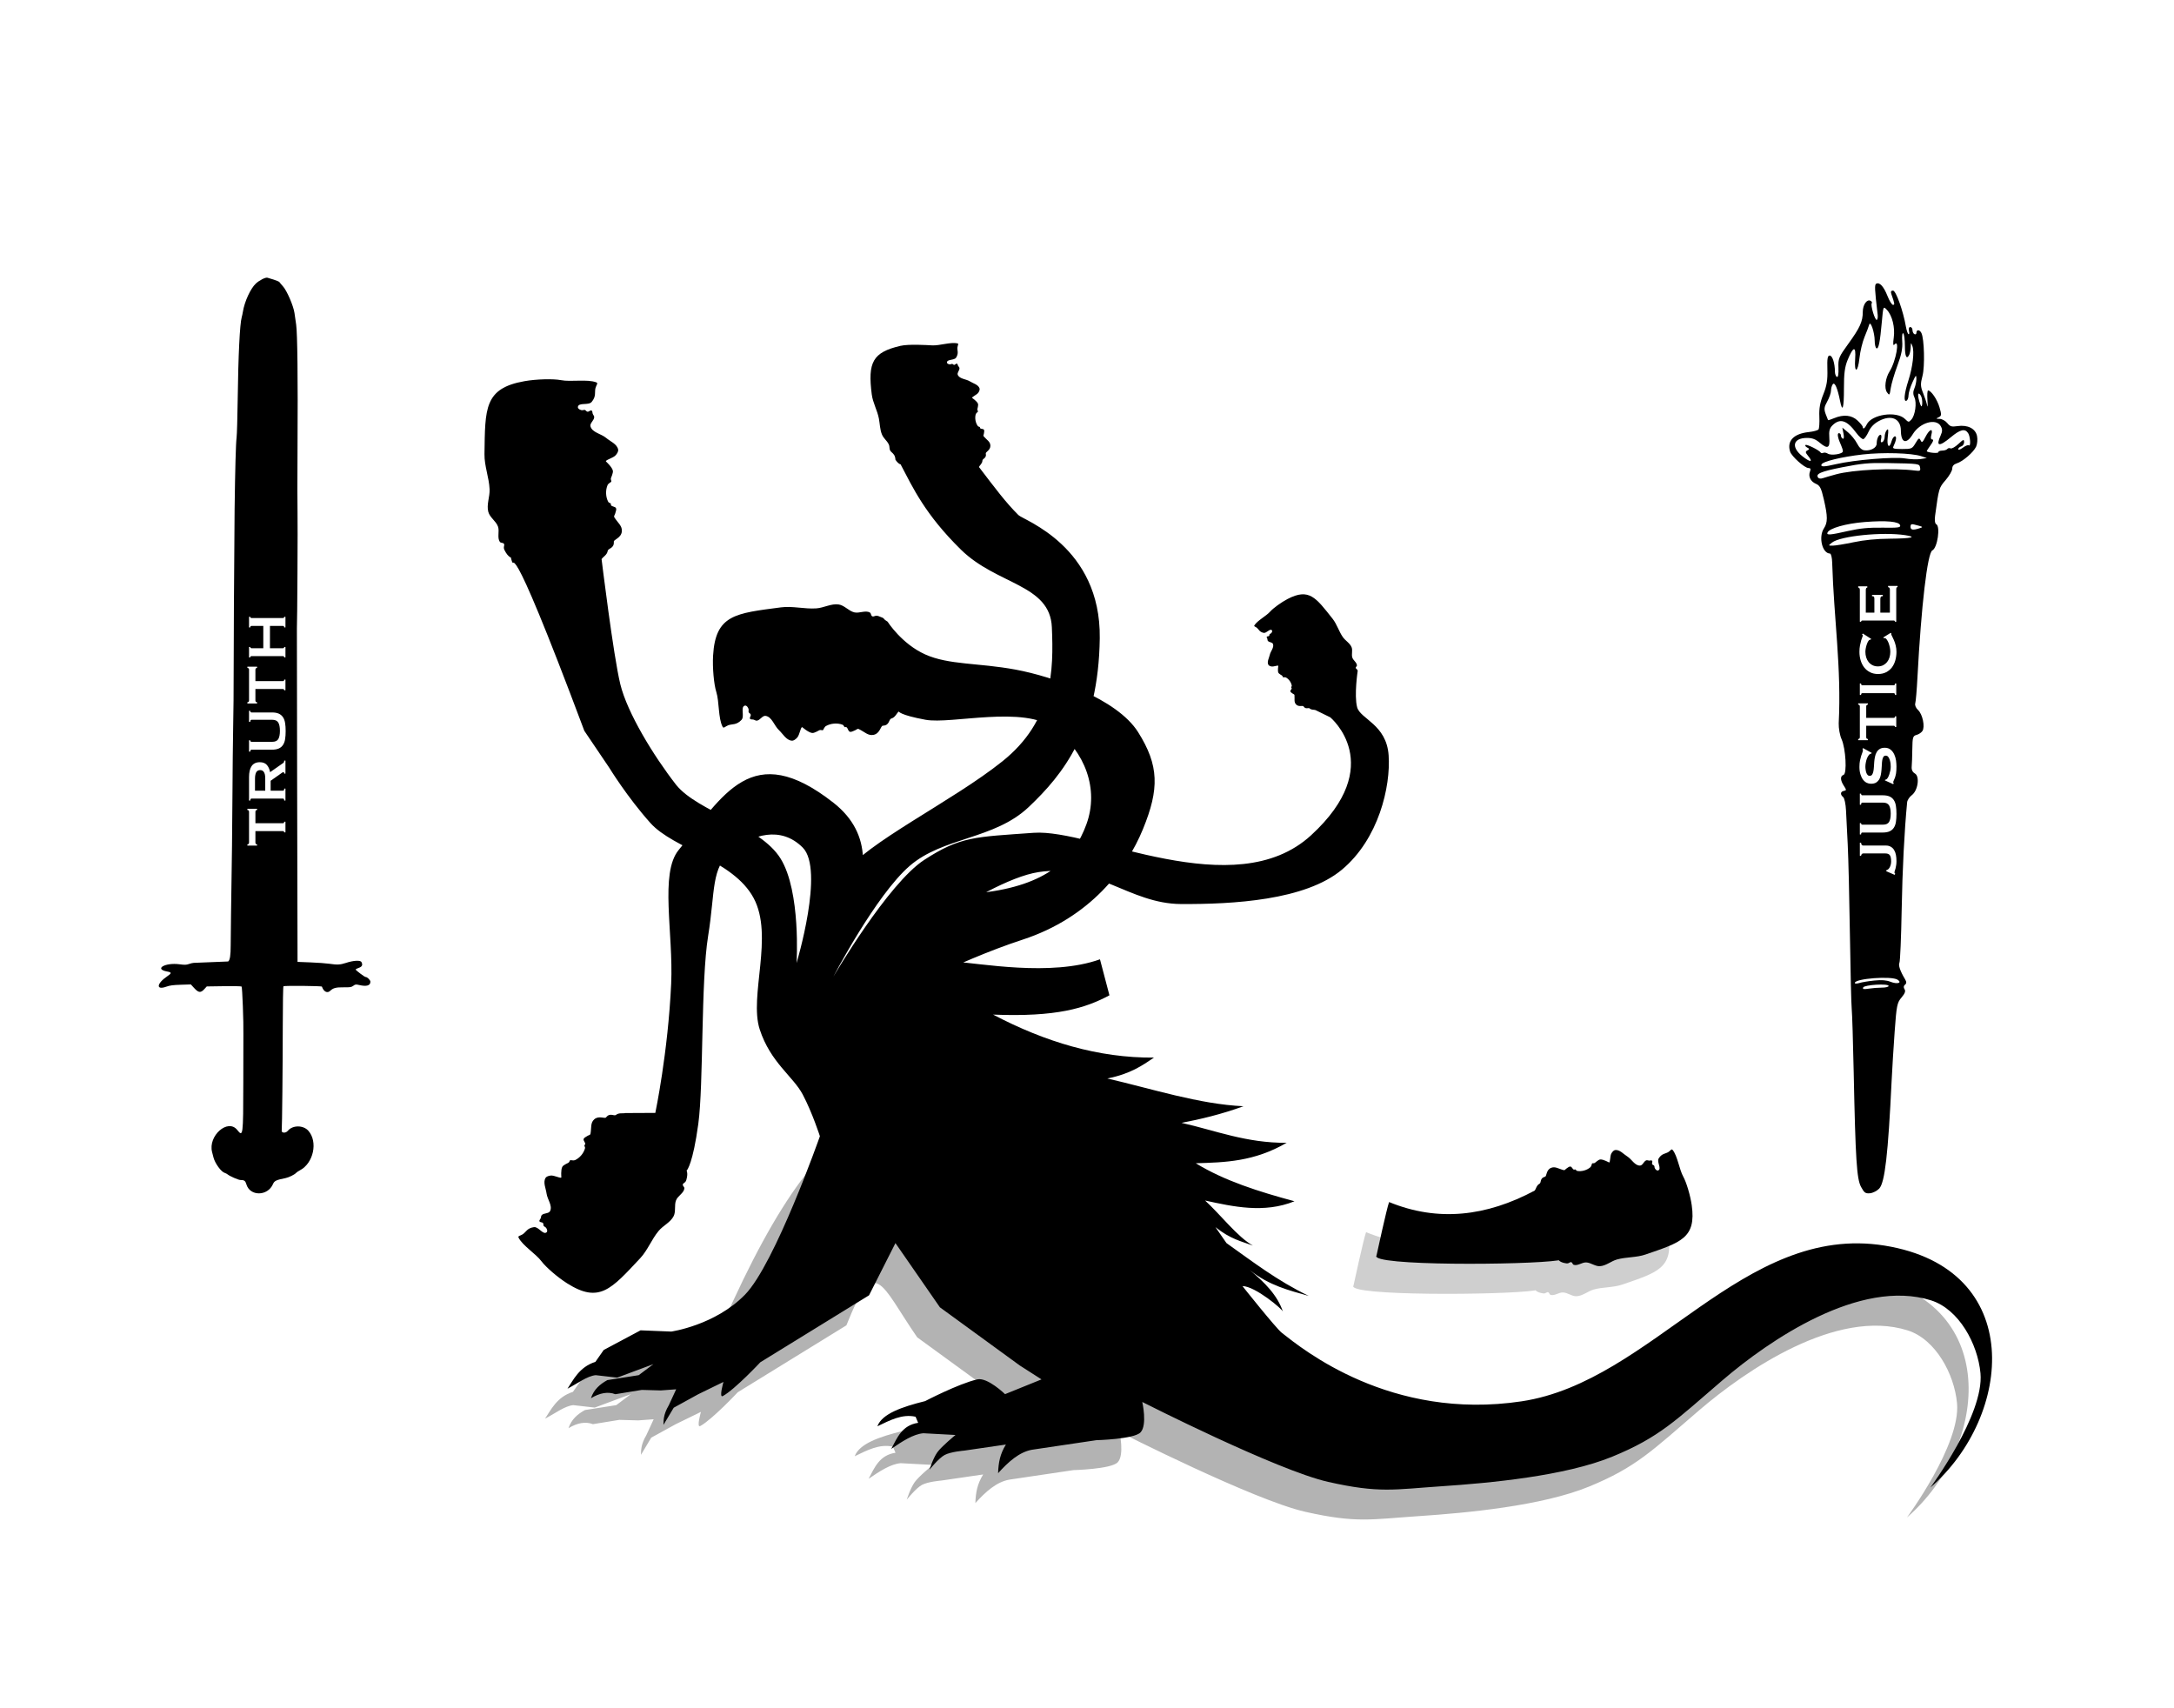 <?xml version="1.0" encoding="UTF-8" standalone="no"?>
<!-- Created with Inkscape (http://www.inkscape.org/) -->

<svg
   xmlns:dc="http://purl.org/dc/elements/1.1/"
   xmlns:cc="http://creativecommons.org/ns#"
   xmlns:rdf="http://www.w3.org/1999/02/22-rdf-syntax-ns#"
   xmlns:svg="http://www.w3.org/2000/svg"
   xmlns="http://www.w3.org/2000/svg"
   xmlns:sodipodi="http://sodipodi.sourceforge.net/DTD/sodipodi-0.dtd"
   xmlns:inkscape="http://www.inkscape.org/namespaces/inkscape"
   width="28in"
   height="22in"
   viewBox="0 0 2520 1980"
   id="svg2"
   version="1.1"
   inkscape:version="0.91 r13725"
   sodipodi:docname="trump-hydra.svg"
   inkscape:export-filename="/Users/jslate/personal/signs/trump-hydra.png"
   inkscape:export-xdpi="21.950001"
   inkscape:export-ydpi="21.950001">
  <defs
     id="defs4">
    <filter
       inkscape:collect="always"
       style="color-interpolation-filters:sRGB"
       id="filter819165"
       x="-0.008"
       width="1.015"
       y="-0.027"
       height="1.054">
      <feGaussianBlur
         inkscape:collect="always"
         stdDeviation="21.279"
         id="feGaussianBlur819167" />
    </filter>
    <filter
       inkscape:collect="always"
       style="color-interpolation-filters:sRGB"
       id="filter819169"
       x="-0.035"
       width="1.069"
       y="-0.094"
       height="1.188">
      <feGaussianBlur
         inkscape:collect="always"
         stdDeviation="21.279"
         id="feGaussianBlur819171" />
    </filter>
  </defs>
  <sodipodi:namedview
     id="base"
     pagecolor="#ffffff"
     bordercolor="#666666"
     borderopacity="1.0"
     inkscape:pageopacity="0.0"
     inkscape:pageshadow="2"
     inkscape:zoom="0.45043447"
     inkscape:cx="1269.4708"
     inkscape:cy="711.13741"
     inkscape:document-units="px"
     inkscape:current-layer="layer2"
     showgrid="false"
     showguides="true"
     inkscape:guide-bbox="true"
     inkscape:window-width="1436"
     inkscape:window-height="855"
     inkscape:window-x="0"
     inkscape:window-y="1"
     inkscape:window-maximized="1"
     units="in"
     fit-margin-top="40"
     fit-margin-left="40"
     fit-margin-right="40"
     fit-margin-bottom="40" />
  <g
     inkscape:label="Layer 1"
     inkscape:groupmode="layer"
     id="layer1"
     transform="translate(6366.999,-5826.728)" />
  <g
     inkscape:groupmode="layer"
     id="layer2"
     inkscape:label="Layer 2"
     transform="translate(6366.999,-5826.728)">
    <path
       sodipodi:nodetypes="csssssssssssssssssssssssssssssssssssssscccc"
       inkscape:connector-curvature="0"
       id="path4436"
       d="m -792.768,6451.565 c 4.33,-4.441 3.037,8.873 38.23,13.807 13.418,1.881 15.547,-7.691 23.099,-5.359 5.22,1.613 5.91,10.349 11.098,12.063 18.691,6.178 38.34,-11.858 58.01,-11.072 21.991,0.878 41.683,18.663 63.661,17.514 28.515,-1.492 52.271,-23.531 79.771,-31.216 43.168,-12.065 90.087,-8.467 132.48,-23.023 163.619,-56.18 237,-76.078 215.138,-229.629 -6.49,-45.585 -24.857,-106.643 -39.253,-132.44 -18.498,-33.15 -26.645,-96.26 -49.557,-124.462 -5.521,-6.796 -9.461,3.15 -19.429,9.536 -14.02,8.982 -30.693,6.126 -45.578,30.247 -9.702,15.72 14.918,47.37 -1.723,55.391 -6.444,3.106 -15.55,-5.878 -17.192,-12.839 -0.678,-2.874 -0.119,-4.256 -1.033,-7.064 -1.739,-5.347 -6.928,-3.859 -9.981,-8.58 -2.988,-4.612 2.972,-12.541 -0.879,-16.46 -3.026,-3.08 -8.161,-0.321 -12.824,-0.399 -4.904,-0.081 -9.367,-2.883 -13.688,-1.489 -12.08,3.897 -16.554,23.918 -29.238,24.395 -24.353,0.914 -38.782,-29.651 -59.492,-42.497 -17.911,-11.11 -34.829,-32.013 -55.786,-29.764 -7.667,0.823 -13.488,8.47 -17.634,14.972 -7.94,12.453 -4.816,45.819 -11.752,42.72 0,0 -26.178,-14.89 -40.354,-13.805 -5.925,0.453 -10.771,5.091 -15.791,8.271 -4.012,2.541 -7.037,6.644 -11.372,8.585 -3.546,1.587 -8.637,-0.435 -11.435,2.26 0,0 -2.723,12.861 -7.352,16.899 -16.055,14.007 -40.569,21.141 -61.529,17.313 -3.967,-0.725 -5.77,-6.455 -9.737,-7.184 -1.661,-0.305 -3.232,1.731 -4.879,1.361 -7.203,-1.62 -9.41,-13.557 -16.731,-14.514 -6.51,-0.851 -11.954,5.467 -17.697,8.647 -4.482,2.482 -8.077,9.365 -13.048,8.124 -25.282,-6.313 -40.558,-19.099 -60.248,-10.267 -22.633,10.151 -19.005,38.719 -26.942,40.703 -26.128,6.529 -16.009,27.642 -26.358,33.064 -13.556,7.102 -15.464,23.658 -22.072,31.544 -223.452,119.607 -448.958,146.969 -677.16,53.345 -10.978,29.006 -58.583,248.687 -58.583,248.687 -35.411,48.98 698.502,44.864 844.838,22.616 z"
       style="opacity:1;fill:#000000;fill-opacity:0.19;fill-rule:nonzero;stroke:none;stroke-width:21.2;stroke-linecap:butt;stroke-linejoin:miter;stroke-miterlimit:4;stroke-dasharray:none;stroke-opacity:1;filter:url(#filter819169)"
       transform="matrix(0.249,0,0,0.249,-4390.34,5715.992)" />
    <path
       style="opacity:1;fill:#000000;fill-opacity:0.3;fill-rule:nonzero;stroke:none;stroke-width:21.2;stroke-linecap:butt;stroke-linejoin:miter;stroke-miterlimit:4;stroke-dasharray:none;stroke-opacity:1;filter:url(#filter819165)"
       d="m -4575.36,6611.26 c -139.713,142.813 -342.857,171.429 -342.857,171.429 l -142.857,-5.715 -171.429,91.429 -38.613,55.266 c -75.981,23.967 -103.431,85.93 -129.958,124.734 44.203,-22.525 92.009,-59.465 131.428,-62.857 l 100,11.428 168.572,-62.857 -68.572,51.429 -145.714,22.857 c -34.603,19.009 -63.294,43.93 -76.449,84.387 40.462,-24.409 78.516,-31.966 113.592,-18.673 l 122.857,-20 88.428,2.451 71.572,-5.308 -34.286,74.286 c -26.507,44.602 -24.042,72.354 -24.877,91.285 l 47.735,-79.857 114.285,-62.857 117.143,-57.143 c 0,0 -22.044,76.325 -2.857,65.715 56.621,-31.313 174.286,-157.143 174.286,-157.143 l 505.714,-311.429 c 133.759,-336.81 159.128,-190.483 329.628,55.712 l 371.736,270.721 101.015,64.649 -169.705,68.691 c 0,0 -81.742,-79.649 -129.3,-68.691 -87.451,20.151 -242.436,101.016 -242.436,101.016 -107.127,26.666 -200.372,58.537 -222.234,117.177 57.681,-27.468 114.897,-58.652 177.787,-44.446 l 12.122,28.284 c -74.737,11.087 -97.251,68.595 -125.259,121.218 51.714,-35.522 103.079,-68.95 149.503,-72.731 l 149.502,8.081 c 0,0 -65.027,52.824 -84.853,80.813 -19.826,27.988 -36.365,80.812 -36.365,80.812 0,0 42.59,-53.518 70.71,-68.691 28.12,-15.172 90.914,-20.203 90.914,-20.203 l 193.95,-28.284 c -27.327,44.294 -34.583,83.423 -36.366,133.34 48.258,-53.443 98.643,-98.381 157.584,-109.096 l 299.005,-44.447 c 0,0 175.895,-4.434 206.071,-36.365 32.431,-34.318 8.081,-141.422 8.081,-141.422 0,0 625.559,317.738 864.691,371.736 239.132,53.998 307.567,35.04 529.32,20.203 221.753,-14.836 571.712,-47.141 791.959,-137.38 220.247,-90.24 296.39,-169.552 513.158,-355.574 216.768,-186.022 639.463,-475.452 969.746,-371.736 130.445,40.962 217.834,203.256 230.315,339.411 17.66,192.65 -233.136,531.488 -233.136,531.488 383.985,-332.684 447.184,-1019.212 -213.003,-1125.546 -660.188,-106.335 -1078.352,632.717 -1688.538,724.397 C -3187.62,6898.985 -3531.946,4240.964 -4575.36,6611.26 Z"
       id="path4426"
       inkscape:connector-curvature="0"
       sodipodi:nodetypes="cccccccccccccccccccccsccccccsccccccczczcccccsczzzzssczcc"
       transform="matrix(0.249,0,0,0.249,-4390.34,5715.992)" />
    <path
       style="opacity:1;fill:#000000;fill-opacity:1;fill-rule:nonzero;stroke:none;stroke-width:21.2;stroke-linecap:butt;stroke-linejoin:miter;stroke-miterlimit:4;stroke-dasharray:none;stroke-opacity:1"
       d="m -4560.896,7287.626 c 1.079,-1.107 0.757,2.211 9.526,3.44 3.344,0.469 3.874,-1.916 5.756,-1.335 1.301,0.402 1.473,2.579 2.765,3.006 4.657,1.54 9.554,-2.955 14.455,-2.759 5.48,0.219 10.387,4.651 15.863,4.364 7.105,-0.372 13.025,-5.863 19.878,-7.779 10.757,-3.006 22.448,-2.11 33.012,-5.737 40.771,-13.999 59.056,-18.957 53.609,-57.22 -1.617,-11.359 -6.194,-26.573 -9.781,-33.002 -4.609,-8.261 -6.639,-23.986 -12.349,-31.014 -1.376,-1.693 -2.357,0.785 -4.841,2.376 -3.494,2.238 -7.648,1.526 -11.357,7.537 -2.417,3.917 3.717,11.804 -0.429,13.802 -1.606,0.774 -3.875,-1.465 -4.284,-3.199 -0.169,-0.716 -0.03,-1.06 -0.257,-1.76 -0.433,-1.333 -1.726,-0.962 -2.487,-2.138 -0.745,-1.149 0.741,-3.125 -0.219,-4.102 -0.754,-0.767 -2.034,-0.08 -3.195,-0.099 -1.222,-0.02 -2.334,-0.718 -3.411,-0.371 -3.01,0.971 -4.125,5.96 -7.285,6.079 -6.068,0.228 -9.664,-7.388 -14.824,-10.589 -4.463,-2.768 -8.679,-7.977 -13.901,-7.417 -1.91,0.205 -3.361,2.111 -4.394,3.731 -1.979,3.103 -1.2,11.417 -2.929,10.645 0,0 -6.523,-3.711 -10.055,-3.44 -1.476,0.113 -2.684,1.269 -3.935,2.061 -1,0.633 -1.754,1.656 -2.834,2.139 -0.884,0.396 -2.152,-0.108 -2.849,0.563 0,0 -0.679,3.205 -1.832,4.211 -4.001,3.49 -10.109,5.268 -15.332,4.314 -0.989,-0.181 -1.438,-1.608 -2.426,-1.79 -0.414,-0.076 -0.805,0.431 -1.216,0.339 -1.795,-0.404 -2.345,-3.378 -4.169,-3.617 -1.622,-0.212 -2.979,1.362 -4.41,2.155 -1.117,0.619 -2.013,2.334 -3.251,2.024 -6.3,-1.573 -10.106,-4.759 -15.013,-2.558 -5.64,2.53 -4.736,9.648 -6.713,10.143 -6.511,1.627 -3.989,6.888 -6.568,8.239 -3.378,1.77 -3.853,5.895 -5.5,7.86 -55.68,29.804 -111.873,36.622 -168.737,13.293 -2.735,7.228 -14.598,61.968 -14.598,61.968 -8.824,12.205 174.054,11.179 210.519,5.636 z"
       id="path4164"
       inkscape:connector-curvature="0"
       sodipodi:nodetypes="csssssssssssssssssssssssssssssssssssssscccc" />
    <path
       sodipodi:nodetypes="cssssssssssssssssssssssssssssssssssssscczzzczzzccsssssssssssssssssssssssssssssssssssccczzzzczssccssssssssssssssssssssssssssssssssssssssczzzzczczcssssssssssssssssssssssssssssssssssssssccczzzzczccccccccccccccccccccscccccccsccccccczczcccccsczzzzssczzscccccccccccccccccczczzzzzccsssssssssssssssssssssssssssssssssssssczzzzczzzzzc"
       inkscape:connector-curvature="0"
       id="path4168"
       d="m -4793.193,6604.322 c -0.484,-2.404 -2.247,-2.193 -2.302,-3.623 -0.038,-0.988 1.413,-1.63 1.394,-2.619 -0.067,-3.562 -4.326,-5.835 -5.373,-9.241 -1.17,-3.808 0.685,-8.238 -0.831,-11.922 -1.966,-4.78 -7.156,-7.513 -10.119,-11.748 -4.651,-6.647 -6.853,-14.875 -11.883,-21.24 -19.415,-24.567 -27.217,-35.904 -52.125,-22.954 -7.394,3.845 -16.718,10.646 -20.259,14.652 -4.55,5.149 -14.838,10.328 -18.278,15.933 -0.829,1.351 1.106,1.427 2.795,2.745 2.375,1.855 2.889,4.873 7.901,5.967 3.267,0.713 7.194,-5.391 9.562,-3.031 0.917,0.914 -0.07,3.008 -1.161,3.706 -0.45,0.288 -0.72,0.276 -1.144,0.6 -0.809,0.618 -0.243,1.415 -0.866,2.219 -0.608,0.787 -2.32,0.245 -2.758,1.138 -0.344,0.702 0.435,1.413 0.702,2.214 0.281,0.842 0.07,1.772 0.567,2.427 1.391,1.829 5.078,1.391 5.92,3.528 1.618,4.104 -2.735,8.402 -3.686,12.71 -0.822,3.725 -3.376,7.869 -1.734,11.313 0.601,1.26 2.256,1.795 3.615,2.113 2.603,0.609 8.113,-1.928 8,-0.557 0,0 -0.971,5.364 0.065,7.719 0.433,0.984 1.516,1.534 2.36,2.2 0.675,0.533 1.557,0.803 2.148,1.427 0.484,0.51 0.444,1.501 1.072,1.817 0,0 2.36,-0.307 3.327,0.241 3.356,1.901 6.045,5.659 6.65,9.467 0.114,0.721 -0.756,1.373 -0.642,2.094 0.047,0.302 0.49,0.448 0.525,0.751 0.156,1.327 -1.75,2.421 -1.474,3.728 0.245,1.163 1.651,1.713 2.539,2.503 0.693,0.616 2.084,0.817 2.171,1.74 0.44,4.696 -0.827,8.072 1.863,10.904 3.092,3.255 7.753,0.921 8.568,2.157 2.683,4.07 5.681,1.075 7.228,2.516 2.026,1.888 4.968,1.22 6.711,1.875 l 17.145,8.39 c 0,0 66.639,55.194 -22.29,136.736 -88.93,81.543 -253.706,-7.807 -321.545,-2.89 -67.839,4.917 -84.505,3.923 -126.727,31.326 -42.222,27.402 -105.369,135.27 -105.369,135.27 0,0 49.255,-94.365 88.282,-128.151 39.027,-33.786 98.093,-30.451 138.118,-68.347 40.026,-37.897 80.901,-88.917 82.327,-195.565 1.426,-106.649 -88.356,-136.881 -94.278,-142.805 -14.886,-14.872 -26.168,-30.077 -45.768,-55.738 0.901,-2.048 3.944,-4.014 4.022,-7.341 0.06,-2.539 5.149,-2.601 3.905,-8.322 -0.378,-1.738 5.54,-3.783 5.338,-9.172 -0.175,-4.689 -4.139,-6.434 -7.805,-10.754 -0.721,-0.849 0.275,-2.213 0.327,-3.326 0.067,-1.426 0.774,-3.095 -0.019,-4.282 -0.892,-1.335 -3.431,-0.615 -4.441,-1.863 -0.231,-0.285 0.015,-0.788 -0.205,-1.082 -0.524,-0.703 -1.815,-0.502 -2.338,-1.206 -2.765,-3.716 -3.736,-9.182 -2.552,-13.66 0.341,-1.291 2.586,-3.061 2.586,-3.061 0.256,-0.805 -0.629,-1.602 -0.661,-2.446 -0.039,-1.032 0.469,-2.017 0.578,-3.043 0.136,-1.285 0.573,-2.676 0.091,-3.874 -1.154,-2.867 -6.578,-6.535 -6.578,-6.535 -1.272,-1.054 5.532,-3.659 7.194,-6.406 0.868,-1.434 1.798,-3.306 1.219,-4.879 -1.58,-4.301 -7.284,-5.585 -11.175,-8.006 -4.499,-2.799 -11.846,-2.667 -14.014,-7.502 -1.129,-2.518 2.342,-5.319 1.938,-8.048 -0.144,-0.977 -1.121,-1.577 -1.609,-2.525 -0.464,-0.901 -0.421,-2.168 -1.313,-2.461 -1.135,-0.373 -2.106,1.552 -3.293,1.415 -1.214,-0.14 -1.424,-1.295 -2.634,-1.119 -0.635,0.093 -0.851,0.335 -1.476,0.479 -1.515,0.35 -4.143,-0.559 -4.159,-2.114 -0.04,-4.016 8.501,-2.266 10.63,-5.671 3.268,-5.225 1.105,-8.199 1.505,-11.797 0.284,-2.558 1.843,-4.284 -0.013,-4.705 -7.704,-1.749 -20.789,2.742 -29.032,2.33 -6.415,-0.321 -27.399,-1.709 -37.146,0.576 -32.034,7.509 -37.919,19.004 -33.108,56.306 1.246,9.665 6.467,18.463 8.274,28.039 1.151,6.1 1.157,12.853 3.613,18.555 1.893,4.395 5.242,6.519 7.532,10.721 2.048,3.758 0.069,6.121 3.074,9.169 2.479,2.26 4.674,3.895 4.957,9.223 4.352,6.384 6.822,4.849 6.374,6.121 13.657,25.804 27.684,56.925 69.486,98.017 41.802,41.092 103.305,40.056 105.44,89.977 2.135,49.921 1.397,108.355 -57.168,155.292 -58.565,46.936 -158.427,94.381 -184.636,131.404 -26.209,37.023 -48.413,120.32 -48.413,120.32 0,0 131.867,-129.293 37.021,-203.618 -94.846,-74.325 -127.279,-8.858 -179.411,54.82 -22.155,27.061 -5.961,96.122 -8.67,155.134 -3.664,79.848 -18.376,149.581 -18.376,149.581 l -34.705,0.171 c -2.815,0.796 -7.332,-0.636 -10.752,2.054 -2.611,2.053 -6.91,-3.029 -11.645,2.989 -1.438,1.828 -8.427,-2.438 -13.695,2.251 -4.583,4.08 -3.044,9.531 -4.35,16.824 -0.257,1.434 -2.461,1.565 -3.626,2.439 -1.494,1.12 -3.766,1.796 -4.303,3.584 -0.604,2.01 2.236,3.972 1.818,6.03 -0.096,0.47 -0.807,0.641 -0.921,1.107 -0.273,1.114 1.004,2.249 0.73,3.362 -1.446,5.883 -6.151,11.412 -11.653,13.946 -1.587,0.731 -5.24,-0.06 -5.24,-0.06 -1.025,0.412 -1.093,1.968 -1.917,2.703 -1.008,0.899 -2.425,1.206 -3.551,1.951 -1.409,0.932 -3.176,1.65 -3.984,3.134 -1.932,3.551 -1.116,12.075 -1.116,12.075 -0,2.16 -8.296,-2.534 -12.45,-1.924 -2.169,0.319 -4.831,0.939 -5.936,2.832 -3.023,5.175 0.431,11.997 1.228,17.936 0.922,6.867 7.171,14.168 4.099,20.379 -1.6,3.235 -7.314,2.065 -9.731,4.745 -0.865,0.959 -0.657,2.443 -1.207,3.724 -0.523,1.219 -1.836,2.229 -1.389,3.373 0.569,1.455 3.319,0.832 4.168,2.144 0.87,1.342 -0.121,2.514 1.064,3.588 0.622,0.564 1.046,0.58 1.712,1.09 1.615,1.236 2.885,4.644 1.329,5.954 -4.018,3.383 -9.362,-6.688 -14.569,-6.001 -7.99,1.054 -9.19,5.711 -13.152,8.303 -2.817,1.842 -5.855,1.707 -4.735,3.93 4.649,9.226 20.072,18.686 26.518,27.343 5.016,6.737 18.717,18.609 29.787,25.599 37.288,23.544 50.991,6.825 84.61,-29.08 8.71,-9.303 13.238,-21.893 21.393,-31.687 5.195,-6.239 13.677,-9.836 17.383,-17.06 2.857,-5.568 0.535,-12.746 2.867,-18.553 2.086,-5.194 9.052,-8.192 9.625,-13.76 0.159,-1.545 -2.027,-2.741 -1.838,-4.283 0.274,-2.231 3.005,-1.669 4.079,-5.368 2.817,-9.704 -0.788,-10.918 0.868,-11.524 0,0 6.755,-7.508 13.014,-53.445 6.259,-45.937 2.868,-165.199 11.391,-217.857 8.523,-52.658 3.07,-78.978 27.054,-98.249 23.984,-19.271 57.063,-29.833 82.586,-4.272 25.523,25.561 -7.12,133.847 -7.12,133.847 0,0 5.213,-82.678 -18.511,-121.031 -23.724,-38.354 -95.992,-54.372 -121.031,-85.434 -26.601,-34.137 -56.66,-83.658 -64.734,-116.571 -8.073,-32.913 -21.742,-145.099 -21.742,-145.099 1.666,-2.676 6.305,-4.811 7.08,-9.435 0.592,-3.53 7.704,-2.597 7.114,-10.828 -0.179,-2.5 8.485,-4.168 9.282,-11.726 0.694,-6.576 -4.486,-9.804 -8.735,-16.564 -0.835,-1.329 0.826,-3.032 1.121,-4.574 0.378,-1.976 1.699,-4.163 0.83,-5.977 -0.977,-2.04 -4.663,-1.545 -5.822,-3.487 -0.265,-0.444 0.178,-1.096 -0.069,-1.55 -0.591,-1.086 -2.431,-1.064 -3.02,-2.15 -3.114,-5.738 -3.374,-13.556 -0.827,-19.567 0.734,-1.733 4.219,-3.752 4.219,-3.752 0.518,-1.072 -0.556,-2.361 -0.432,-3.545 0.152,-1.447 1.058,-2.719 1.415,-4.13 0.447,-1.765 1.335,-3.618 0.902,-5.387 -1.036,-4.231 -7.868,-10.433 -7.868,-10.433 -1.564,-1.724 8.45,-3.996 11.318,-7.496 1.498,-1.827 3.169,-4.252 2.678,-6.562 -1.344,-6.316 -9.044,-9.249 -13.986,-13.405 -5.715,-4.805 -15.991,-6.091 -18.047,-13.27 -1.071,-3.739 4.332,-6.95 4.315,-10.839 -0.01,-1.391 -1.248,-2.424 -1.739,-3.844 -0.467,-1.35 -0.154,-3.108 -1.339,-3.696 -1.508,-0.747 -3.249,1.744 -4.877,1.314 -1.666,-0.439 -1.727,-2.091 -3.45,-2.088 -0.905,0 -1.254,0.296 -2.155,0.373 -2.184,0.186 -5.668,-1.609 -5.378,-3.781 0.748,-5.61 12.312,-1.46 15.964,-5.784 5.604,-6.634 3.182,-11.217 4.461,-16.156 0.909,-3.511 3.429,-5.607 0.924,-6.566 -10.396,-3.982 -29.549,-0.336 -40.966,-2.56 -8.884,-1.731 -28.414,-1.257 -42.306,1.201 -46.794,8.278 -45.59,31.541 -46.345,84.54 -0.195,13.732 5.327,27.05 5.93,40.77 0.385,8.74 -3.767,17.759 -1.482,26.204 1.761,6.509 8.817,10.547 11.17,16.866 2.105,5.652 -1.273,13.094 2.308,17.947 0.994,1.347 3.603,0.715 4.571,2.081 1.399,1.977 -1.185,3.509 0.643,7.237 4.793,9.776 8.546,8.13 7.666,9.815 6.212,22.404 -10.435,-54.807 84.937,199.822 l 28.867,42.719 c 0,0 20.711,33.916 47.7,64.075 26.99,30.159 95.842,42.802 119.608,86.858 23.765,44.056 -5.432,113.858 7.12,152.357 12.552,38.499 38.697,54.436 49.837,75.467 11.14,21.031 19.935,48.413 19.935,48.413 0,0 -52.044,148.097 -86.858,183.683 -34.814,35.587 -85.434,42.717 -85.434,42.717 l -35.597,-1.424 -42.717,22.782 -9.622,13.771 c -18.933,5.972 -25.773,21.412 -32.383,31.082 11.015,-5.613 22.927,-14.818 32.75,-15.663 l 24.918,2.848 42.005,-15.663 -17.087,12.815 -36.309,5.696 c -8.623,4.737 -15.772,10.947 -19.05,21.028 10.082,-6.082 19.565,-7.965 28.305,-4.653 l 30.614,-4.984 22.035,0.611 17.834,-1.323 -8.543,18.511 c -6.605,11.114 -5.991,18.029 -6.199,22.747 l 11.895,-19.899 28.478,-15.663 29.19,-14.239 c 0,0 -5.493,19.019 -0.712,16.375 14.109,-7.803 43.429,-39.157 43.429,-39.157 l 126.015,-77.603 30.614,-60.516 51.524,74.398 92.63,67.459 25.171,16.109 -42.288,17.117 c 0,0 -20.369,-19.847 -32.219,-17.117 -21.791,5.021 -60.411,25.171 -60.411,25.171 -26.694,6.645 -49.929,14.586 -55.377,29.198 14.373,-6.845 28.63,-14.615 44.301,-11.075 l 3.021,7.048 c -18.623,2.763 -24.233,17.093 -31.212,30.205 12.886,-8.851 25.686,-17.181 37.254,-18.123 l 37.253,2.014 c 0,0 -16.204,13.163 -21.144,20.137 -4.94,6.974 -9.062,20.137 -9.062,20.137 0,0 10.613,-13.336 17.62,-17.117 7.007,-3.781 22.654,-5.034 22.654,-5.034 l 48.329,-7.048 c -6.809,11.037 -8.617,20.788 -9.062,33.226 12.025,-13.317 24.58,-24.515 39.267,-27.185 l 74.507,-11.075 c 0,0 43.83,-1.105 51.349,-9.062 8.081,-8.551 2.014,-35.24 2.014,-35.24 0,0 155.879,79.175 215.466,92.63 59.587,13.455 76.64,8.731 131.897,5.034 55.257,-3.697 142.461,-11.747 197.343,-34.233 54.882,-22.486 73.855,-42.249 127.87,-88.603 54.015,-46.353 159.343,-118.474 241.644,-92.63 32.505,10.207 54.28,50.648 57.391,84.575 4.401,48.005 -58.093,132.438 -58.093,132.438 95.682,-82.899 111.43,-253.97 -53.077,-280.466 -164.507,-26.497 -268.707,157.662 -420.754,180.507 -152.048,22.845 -254.192,-60.763 -277.989,-79.452 -6.798,-5.34 -45.565,-54.108 -45.565,-54.108 14.379,-0.079 46.989,27.078 46.989,29.902 -6.359,-19.365 -21.452,-34.364 -38.445,-48.413 22.782,18.132 45.565,23.44 68.347,29.902 -36.536,-17.568 -65.246,-39.832 -95.401,-61.228 l -12.815,-18.511 c 17.343,13.837 29.856,16.404 43.393,21.359 -17.787,-9.942 -37.587,-35.895 -55.374,-52.196 32.575,7.096 68.369,15.118 103.614,0.849 -41.211,-11.1 -81.169,-23.662 -114.415,-44.055 33.81,-0.981 67.586,-1.775 105.324,-23.703 -46.638,0.389 -82.999,-14.399 -121.821,-23.128 21.323,-4.064 46.544,-9.97 71.785,-19.259 -51.26,-2.289 -106.548,-20.329 -157.809,-32.16 26.918,-5.404 40.237,-14.888 54.108,-24.206 -64.321,0.539 -126.234,-18.186 -186.531,-49.837 73.295,2.949 106.915,-7.373 134.854,-22.365 l -10.974,-41.71 c -57.032,20.423 -140.117,4.281 -168.02,2.848 -27.903,-1.433 -79.738,44.141 -79.738,44.141 0,0 79.738,-44.141 158.053,-69.771 78.315,-25.63 120.462,-81.558 139.542,-128.151 19.08,-46.593 18.723,-73.809 -5.696,-112.488 -24.419,-38.68 -98.902,-64.377 -141.887,-72.36 -42.984,-7.983 -77.245,-5.279 -104.718,-17.567 -27.473,-12.288 -43.72,-38.02 -43.72,-38.02 -7.743,-4.785 -0.728,-2.822 -10.638,-6.476 -3.914,-1.383 -5.137,1.362 -7.262,0.201 -1.469,-0.802 -1.144,-3.468 -2.597,-4.299 -5.236,-2.994 -12.235,1.224 -18.093,-0.211 -6.55,-1.604 -11.379,-8.144 -18.048,-9.138 -8.653,-1.29 -17.129,3.88 -25.855,4.512 -13.697,0.992 -27.566,-2.948 -41.182,-1.161 -52.553,6.898 -75.8,8.401 -78.593,55.839 -0.829,14.083 0.965,33.536 3.715,42.16 3.534,11.081 2.134,30.528 7.295,40.392 1.244,2.377 3.033,-0.369 6.415,-1.679 4.757,-1.843 9.589,0.031 15.529,-6.305 3.871,-4.129 -1.593,-15.133 3.893,-16.527 2.124,-0.54 4.311,2.712 4.38,4.903 0.028,0.904 -0.223,1.285 -0.12,2.184 0.196,1.712 1.845,1.581 2.474,3.185 0.616,1.567 -1.657,3.584 -0.74,4.996 0.721,1.109 2.431,0.594 3.826,0.901 1.468,0.323 2.637,1.437 4.019,1.281 3.865,-0.434 6.428,-6.173 10.265,-5.543 7.368,1.21 9.838,11.267 15.274,16.386 4.701,4.427 8.507,11.735 14.937,12.337 2.352,0.22 4.566,-1.721 6.207,-3.421 3.143,-3.255 4.238,-13.464 6.132,-12.111 0,0 6.953,6.066 11.276,6.604 1.806,0.225 3.545,-0.872 5.246,-1.521 1.36,-0.518 2.518,-1.566 3.938,-1.885 1.161,-0.26 2.567,0.657 3.571,0.018 0,0 1.601,-3.696 3.238,-4.626 5.674,-3.227 13.47,-3.876 19.53,-1.449 1.147,0.46 1.339,2.29 2.486,2.751 0.48,0.193 1.076,-0.323 1.548,-0.111 2.064,0.926 1.999,4.644 4.139,5.378 1.903,0.652 3.922,-0.913 5.841,-1.518 1.497,-0.472 2.996,-2.32 4.413,-1.644 7.207,3.436 11.014,8.207 17.465,6.755 7.415,-1.669 8.066,-10.468 10.57,-10.58 8.243,-0.368 6.492,-7.324 9.929,-8.322 4.503,-1.306 6.085,-6.161 8.55,-8.127 0,0 1.14,4.048 31.017,9.579 29.876,5.531 114.306,-17.23 149.51,9.967 35.203,27.198 51.866,70.191 37.022,111.064 -14.845,40.873 -46.49,70.944 -121.449,79.494 -74.959,8.55 -134.854,92.798 -134.854,92.798 0,0 134.632,-106.552 200.77,-116.76 66.138,-10.207 105.171,36.724 165.173,37.021 60.002,0.298 143.864,-4.169 186.531,-39.869 42.667,-35.7 56.567,-96.331 54.108,-132.423 -2.458,-36.092 -32.957,-42.074 -36.548,-55.918 -3.592,-13.843 0.683,-42.087 0.683,-42.087 z"
       style="opacity:1;fill:#000000;fill-opacity:1;fill-rule:nonzero;stroke:none;stroke-width:21.2;stroke-linecap:butt;stroke-linejoin:miter;stroke-miterlimit:4;stroke-dasharray:none;stroke-opacity:1" />
    <path
       inkscape:connector-curvature="0"
       id="path4171"
       d="m -6057.018,6148.631 c 0.474,0.143 3.668,1.103 7.098,2.135 3.43,1.031 6.533,2.397 6.894,3.035 0.361,0.638 2.115,2.732 3.896,4.653 4.614,4.976 12.3,22.719 13.485,31.129 0.501,3.555 1.369,9.566 1.929,13.357 1.479,10.008 2.091,63.64 1.598,140.037 -0.237,36.733 -0.237,72.216 0,78.851 0.35,9.805 -0.32,130.568 -0.741,133.573 -0.066,0.474 0.062,80.359 0.284,177.523 0.223,97.164 0.416,183.873 0.431,192.686 l 0.027,16.025 15.118,0.59 c 8.315,0.325 18.107,1.036 21.759,1.582 9.134,1.364 12.637,1.19 19.095,-0.947 8.868,-2.935 16.839,-3.388 18.102,-1.029 1.797,3.357 0.808,5.425 -3.237,6.768 -2.038,0.677 -3.589,1.546 -3.447,1.932 0.424,1.149 10.385,8.606 11.496,8.606 1.964,0 5.567,3.579 5.567,5.53 0,4.446 -4.419,5.75 -12.875,3.798 -4.032,-0.931 -4.595,-0.861 -6.921,0.859 -2.221,1.642 -3.568,1.86 -10.973,1.772 -9.137,-0.108 -12.335,0.721 -15.896,4.117 -3.289,3.137 -7.54,0.942 -9.507,-4.909 -0.289,-0.859 -43.234,-1.274 -44.598,-0.431 -0.431,0.266 -0.778,20.553 -0.794,46.358 -0.026,43.709 -0.779,118.55 -1.213,120.598 -0.697,3.293 4.518,3.691 7.112,0.543 5.51,-6.684 17.898,-6.678 23.788,0.011 11.27,12.801 5.947,37.604 -9.837,45.831 -1.916,0.999 -3.97,2.402 -4.565,3.119 -1.487,1.792 -8.305,5.137 -11.962,5.869 -10.911,2.184 -13.044,3.188 -14.63,6.886 -6.136,14.314 -26.752,14.495 -30.899,0.271 -1.182,-4.055 -2.42,-4.925 -7.039,-4.952 -2.244,-0.013 -12.401,-4.475 -14.65,-6.436 -0.711,-0.62 -2.247,-1.419 -3.414,-1.776 -4.177,-1.278 -11.218,-10.962 -13.007,-17.893 -0.394,-1.527 -1.12,-4.327 -1.612,-6.223 -4.89,-18.826 18.28,-39.268 29.116,-25.688 6.812,8.538 6.975,7.272 7.053,-54.938 0.038,-30.069 0.082,-55.253 0.099,-55.964 0.318,-13.5 -1.247,-54.776 -2.097,-55.315 -0.581,-0.368 -9.895,-0.54 -20.698,-0.382 l -19.641,0.286 -2.881,3.145 c -4.138,4.517 -6.624,4.268 -11.617,-1.163 l -3.96,-4.308 -11.633,0.366 c -8.999,0.283 -12.771,0.779 -16.661,2.188 -12.345,4.473 -11.664,-3.461 1.037,-12.083 5.217,-3.541 5.177,-4.449 -0.239,-5.445 -15.546,-2.858 -2.381,-10.602 14.259,-8.387 6.138,0.817 7.95,0.765 11.005,-0.312 2.011,-0.71 4.5,-1.305 5.531,-1.323 4.239,-0.074 39.803,-1.507 39.943,-1.61 2.104,-1.54 2.929,-6.86 2.953,-19.05 0.015,-7.358 0.179,-22.879 0.365,-34.491 1.04,-65.022 1.466,-100.933 1.697,-143.053 0.142,-25.831 0.482,-58.406 0.756,-72.388 0.274,-13.982 0.492,-28.912 0.484,-33.178 -0.062,-32.294 0.806,-189.676 1.225,-221.904 0.609,-46.921 1.429,-76.622 2.295,-83.16 0.439,-3.318 1.017,-23.095 1.285,-43.95 0.657,-51.3 2.457,-87.986 4.694,-95.656 0.415,-1.422 0.996,-4.136 1.292,-6.032 1.854,-11.872 8.918,-27.272 15.119,-32.961 4.204,-3.857 11.178,-7.354 13.357,-6.698 z"
       style="fill:#000000;fill-opacity:1;opacity:1" />
    <path
       inkscape:connector-curvature="0"
       id="path819001"
       style="font-style:normal;font-variant:normal;font-weight:normal;font-stretch:normal;font-size:medium;line-height:118%;font-family:Copperplate;-inkscape-font-specification:Copperplate;text-align:start;letter-spacing:0px;word-spacing:0px;text-anchor:start;fill:#ffffff;fill-opacity:1;stroke:none;stroke-width:1px;stroke-linecap:butt;stroke-linejoin:miter;stroke-opacity:1;opacity:1"
       d="m -6039.005,6780.911 q 1.444,0 1.444,-1.765 l 1.444,0 0,12.357 -1.444,0 q 0,-0.562 -0.321,-0.963 -0.401,-0.481 -1.123,-0.481 l -31.934,0 0,13.239 q 0,0.722 0.401,1.444 0.401,0.642 1.524,0.642 l 0,1.444 -11.233,0 0,-1.444 q 1.123,0 1.524,-0.642 0.401,-0.722 0.401,-1.444 l 0,-35.625 q 0,-0.722 -0.401,-1.364 -0.401,-0.722 -1.524,-0.722 l 0,-1.444 11.233,0 0,1.444 q -1.123,0 -1.524,0.722 -0.401,0.642 -0.401,1.364 l 0,13.239 31.934,0 z" />
    <path
       inkscape:connector-curvature="0"
       id="path819003"
       style="font-style:normal;font-variant:normal;font-weight:normal;font-stretch:normal;font-size:medium;line-height:118%;font-family:Copperplate;-inkscape-font-specification:Copperplate;text-align:start;letter-spacing:0px;word-spacing:0px;text-anchor:start;fill:#ffffff;fill-opacity:1;stroke:none;stroke-width:1px;stroke-linecap:butt;stroke-linejoin:miter;stroke-opacity:1;opacity:1"
       d="m -6059.545,6729.289 q 0,-2.889 -0.401,-4.814 -0.481,-1.926 -1.284,-3.049 -0.802,-1.123 -1.845,-1.605 -1.123,-0.481 -2.407,-0.481 -1.284,0 -2.327,0.481 -1.123,0.481 -1.926,1.605 -0.802,1.123 -1.204,3.049 -0.481,1.926 -0.481,4.814 l 0,13.881 11.875,0 0,-13.881 z m -18.775,-2.086 q 0,-3.851 0.722,-6.981 0.642,-3.129 2.166,-5.376 1.444,-2.247 3.851,-3.45 2.327,-1.204 5.777,-1.204 5.296,0 8.104,3.129 2.808,3.129 3.771,8.425 l 15.245,-10.672 q 0.802,-0.562 0.963,-1.284 0.161,-0.802 0.161,-1.444 l 1.444,0 0,15.004 -1.444,0 q 0,-0.722 -0.241,-1.204 -0.241,-0.562 -0.642,-0.562 -0.401,0 -0.883,0.321 -0.562,0.321 -1.444,0.963 l -12.517,8.826 0,11.474 14.282,0 q 0.722,0 1.123,-0.481 0.321,-0.562 0.321,-1.926 l 1.444,0 0,13.881 -1.444,0 q 0,-2.327 -1.444,-2.327 l -36.428,0 q -1.444,0 -1.444,2.327 l -1.444,0 0,-27.441 z" />
    <path
       inkscape:connector-curvature="0"
       id="path819005"
       style="font-style:normal;font-variant:normal;font-weight:normal;font-stretch:normal;font-size:medium;line-height:118%;font-family:Copperplate;-inkscape-font-specification:Copperplate;text-align:start;letter-spacing:0px;word-spacing:0px;text-anchor:start;fill:#ffffff;fill-opacity:1;stroke:none;stroke-width:1px;stroke-linecap:butt;stroke-linejoin:miter;stroke-opacity:1;opacity:1"
       d="m -6076.876,6684.781 q 0,1.765 1.444,1.765 l 24.071,0 q 5.055,0 6.981,-3.209 1.845,-3.29 1.845,-9.548 0,-6.258 -1.845,-9.468 -1.926,-3.29 -6.981,-3.29 l -24.071,0 q -1.444,0 -1.444,2.407 l -1.444,0 0,-12.838 1.444,0 q 0,1.926 1.444,1.926 l 23.67,0 q 4.734,0 7.863,1.364 3.049,1.364 4.894,4.092 1.845,2.728 2.487,6.82 0.642,4.012 0.642,9.307 0,5.296 -0.642,9.388 -0.642,4.012 -2.487,6.74 -1.845,2.728 -4.894,4.092 -3.129,1.364 -7.863,1.364 l -23.67,0 q -1.444,0 -1.444,2.247 l -1.444,0 0,-13.159 1.444,0 z" />
    <path
       inkscape:connector-curvature="0"
       id="path819007"
       style="font-style:normal;font-variant:normal;font-weight:normal;font-stretch:normal;font-size:medium;line-height:118%;font-family:Copperplate;-inkscape-font-specification:Copperplate;text-align:start;letter-spacing:0px;word-spacing:0px;text-anchor:start;fill:#ffffff;fill-opacity:1;stroke:none;stroke-width:1px;stroke-linecap:butt;stroke-linejoin:miter;stroke-opacity:1;opacity:1"
       d="m -6039.005,6616.206 q 1.444,0 1.444,-1.765 l 1.444,0 0,12.357 -1.444,0 q 0,-0.562 -0.321,-0.963 -0.401,-0.481 -1.123,-0.481 l -31.934,0 0,13.239 q 0,0.722 0.401,1.444 0.401,0.642 1.524,0.642 l 0,1.444 -11.233,0 0,-1.444 q 1.123,0 1.524,-0.642 0.401,-0.722 0.401,-1.444 l 0,-35.625 q 0,-0.722 -0.401,-1.364 -0.401,-0.722 -1.524,-0.722 l 0,-1.444 11.233,0 0,1.444 q -1.123,0 -1.524,0.722 -0.401,0.642 -0.401,1.364 l 0,13.239 31.934,0 z" />
    <path
       inkscape:connector-curvature="0"
       id="path819009"
       style="font-style:normal;font-variant:normal;font-weight:normal;font-stretch:normal;font-size:medium;line-height:118%;font-family:Copperplate;-inkscape-font-specification:Copperplate;text-align:start;letter-spacing:0px;word-spacing:0px;text-anchor:start;fill:#ffffff;fill-opacity:1;stroke:none;stroke-width:1px;stroke-linecap:butt;stroke-linejoin:miter;stroke-opacity:1;opacity:1"
       d="m -6075.432,6552.227 q -1.444,0 -1.444,1.765 l -1.444,0 0,-12.357 1.444,0 q 0,0.562 0.401,1.043 0.321,0.401 1.043,0.401 l 36.428,0 q 0.722,0 1.123,-0.401 0.321,-0.481 0.321,-1.043 l 1.444,0 0,12.357 -1.444,0 q 0,-1.765 -1.444,-1.765 l -15.085,0 0,25.836 15.085,0 q 0.722,0 1.123,-0.401 0.321,-0.481 0.321,-1.043 l 1.444,0 0,12.116 -1.444,0 q 0,-1.524 -1.444,-1.524 l -36.428,0 q -1.444,0 -1.444,1.524 l -1.444,0 0,-12.116 1.444,0 q 0,0.562 0.401,1.043 0.321,0.401 1.043,0.401 l 13.64,0 0,-25.836 -13.64,0 z" />
    <path
       inkscape:connector-curvature="0"
       id="path4163"
       d="m -4209.768,7202.425 c -4.998,-9.289 -6.419,-31.454 -8.509,-132.734 -0.729,-35.346 -1.76,-68.396 -2.291,-73.445 -0.531,-5.049 -1.477,-43.884 -2.104,-86.298 -0.626,-42.415 -1.755,-89.098 -2.509,-103.741 -0.753,-14.643 -1.654,-32.658 -2.001,-40.032 -0.347,-7.375 -1.822,-14.357 -3.276,-15.515 -3.692,-2.941 -3.297,-6.499 0.8,-7.205 3.056,-0.527 3.056,-1.187 0,-5.853 -4.261,-6.506 -4.413,-11.495 -0.388,-12.725 4.186,-1.28 2.556,-30.646 -2.296,-41.387 -1.978,-4.378 -3.467,-12.641 -3.309,-18.361 3.28,-64.508 -5.59,-120.84 -7.575,-186.2 -0.135,-5.801 -1.283,-10.565 -2.55,-10.586 -8.956,-0.151 -13.536,-19.158 -7.032,-29.18 4.515,-6.956 4.502,-13.639 -0.064,-33.46 -3.079,-13.366 -4.527,-16.21 -9.286,-18.239 -6.255,-2.667 -9.033,-8.642 -6.718,-14.45 1.058,-2.656 0.506,-3.805 -1.829,-3.805 -4.467,0 -19.538,-13.46 -21.287,-19.011 -3.915,-12.427 4.096,-20.803 21.695,-22.684 5.308,-0.567 10.355,-1.939 11.215,-3.047 0.86,-1.109 1.3,-7.814 0.977,-14.9 -0.426,-9.352 0.834,-16.408 4.598,-25.737 3.999,-9.913 5.078,-16.529 4.718,-28.919 -0.366,-12.582 0.219,-16.066 2.699,-16.066 3.152,0 5.998,8.803 6.049,18.712 0.024,2.717 1.038,5.439 2.275,6.049 1.389,0.684 2.085,-3.321 1.82,-10.461 -0.405,-10.882 0.285,-12.557 11.615,-28.197 13.326,-18.396 16.581,-25.598 16.581,-36.692 0,-8.211 4.678,-14.993 8.907,-12.911 1.48,0.729 2.153,2.02 1.494,2.869 -1.673,2.157 3.803,20.268 5.827,19.271 0.908,-0.447 1.38,-3.099 1.048,-5.892 -3.559,-29.943 -3.783,-34.993 -1.6,-36.068 3.884,-1.913 8.632,3.322 12.962,14.289 2.231,5.651 5.109,10.274 6.396,10.274 2.184,0 1.981,-1.346 -1.867,-12.394 -1.015,-2.914 -0.453,-4.131 1.908,-4.131 3.35,0 11.784,23.596 14.893,41.662 0.758,4.407 2.121,8.379 3.028,8.826 0.908,0.447 1.16,-1.228 0.562,-3.722 -0.631,-2.632 0,-4.535 1.485,-4.535 1.416,0 2.573,1.604 2.573,3.564 0,1.96 1.037,4.074 2.305,4.699 1.268,0.624 2.305,-0.153 2.305,-1.728 0,-3.864 3.732,-3.635 5.718,0.35 3.341,6.704 4.158,38.916 1.263,49.785 -2.474,9.287 -2.369,12.197 0.709,19.799 1.985,4.901 4.106,11.39 4.713,14.42 0.608,3.03 0.756,0.344 0.331,-5.968 -0.425,-6.312 -0.093,-11.45 0.737,-11.418 3.578,0.137 10.576,10.474 13.216,19.52 2.539,8.702 2.43,10.002 -0.966,11.581 -3.326,1.547 -3.183,1.786 1.095,1.835 2.706,0.031 6.684,2.2 8.84,4.821 3.36,4.085 5.033,4.599 11.724,3.599 11.94,-1.785 20.986,2.74 22.826,11.417 0.817,3.854 0.33,9.449 -1.083,12.434 -3.119,6.589 -15.354,17.122 -22.452,19.329 -3.385,1.053 -5.186,3.151 -5.186,6.043 0,2.436 -3.465,8.447 -7.7,13.357 -7.766,9.005 -7.793,9.096 -12.192,41.333 -0.693,5.076 -0.167,9.027 1.297,9.748 5.108,2.515 1.44,27.472 -4.465,30.38 -5.686,2.8 -12.925,64.613 -17.307,147.802 -0.745,14.138 -1.876,27.387 -2.514,29.441 -0.673,2.169 0.694,5.438 3.26,7.795 5.236,4.81 8.274,19.474 5.033,24.298 -1.256,1.87 -4.359,3.924 -6.896,4.566 -4.096,1.036 -4.633,2.847 -4.799,16.191 -0.103,8.263 -0.426,17.503 -0.719,20.533 -0.347,3.599 0.936,6.351 3.701,7.939 5.896,3.386 3.549,19.819 -3.59,25.142 -2.732,2.036 -5.163,5.755 -5.403,8.262 -3.265,34.143 -5.469,77.578 -6.336,124.894 -0.584,31.848 -1.75,59.336 -2.592,61.084 -1.438,2.985 0.818,9.598 6.555,19.216 1.805,3.026 1.771,4.739 -0.125,6.249 -1.673,1.333 -1.863,3.194 -0.529,5.179 1.49,2.218 0.497,4.958 -3.491,9.633 -5.095,5.973 -5.775,9.345 -7.928,39.309 -1.295,18.026 -2.892,43.93 -3.548,57.563 -4.095,85.101 -7.835,117.586 -14.336,124.555 -2.51,2.691 -7.32,5.154 -10.689,5.474 -5.292,0.503 -6.71,-0.504 -10.417,-7.394 z m 24.201,-230.967 c 4.278,0 7.778,-0.866 7.778,-1.924 0,-3.056 -28.211,-1.39 -29.511,1.744 -0.832,2.006 0.59,2.31 6.443,1.377 4.131,-0.658 11.011,-1.197 15.289,-1.197 z m -8.721,-8.225 c 8.388,-0.848 13.91,-0.421 18.589,1.439 7.848,3.119 13.981,1.375 8.322,-2.367 -6.961,-4.602 -49.592,-1.385 -49.592,3.742 0,0.968 2.219,0.976 5.374,0.02 2.956,-0.895 10.744,-2.171 17.307,-2.835 z m -24.217,-507.989 c 12.745,-2.664 26.386,-3.998 42.252,-4.131 25.026,-0.21 32.179,-1.856 17.713,-4.077 -26.271,-4.032 -75.121,0.899 -84.869,8.567 -4.521,3.557 -4.517,3.576 0.768,3.576 2.922,0 13.783,-1.771 24.135,-3.935 z m -6.323,-13.05 c 13.694,-3.103 23.565,-4.063 39.673,-3.856 18.715,0.24 21.351,-0.108 20.717,-2.726 -1.071,-4.431 -15.748,-5.8 -41.008,-3.825 -21.838,1.708 -41.093,7.178 -43.228,12.28 -1.333,3.186 3.041,2.842 23.846,-1.873 z m 82.761,-3.145 c 4.79,-1.569 4.801,-1.562 -6.338,-4.425 -2.916,-0.749 -4.033,-0.035 -4.033,2.578 0,3.821 2.813,4.322 10.371,1.847 z m -96.797,-62.502 c 19.755,-5.412 66.533,-7.657 91.78,-4.405 5.692,0.733 6.413,0.314 5.762,-3.343 -0.841,-4.721 -0.558,-4.683 -38.935,-5.355 -20.316,-0.356 -28.822,0.453 -51.208,4.869 -25.368,5.005 -31.439,7.659 -27.914,12.203 0.766,0.988 3.103,1.209 5.193,0.492 2.09,-0.717 8.985,-2.725 15.323,-4.461 z m 0.157,-11.835 c 20.864,-4.884 67.258,-8.758 79.606,-6.648 6.111,1.044 14.367,1.379 18.347,0.745 l 7.237,-1.153 -6.58,-2.192 c -10.992,-3.661 -44.463,-4.621 -67.951,-1.95 -24.199,2.752 -46.173,8.094 -47.565,11.563 -1.199,2.987 2.969,2.897 16.906,-0.365 z m -32.354,-9.448 c -3.305,-4.019 -3.462,-5.162 -0.888,-6.484 2.596,-1.334 2.551,-1.899 -0.266,-3.341 -1.865,-0.955 -2.724,-2.267 -1.91,-2.916 1.474,-1.174 16.123,6.148 17.596,8.795 0.425,0.764 1.767,0.899 2.982,0.301 1.215,-0.598 3.571,-0.188 5.235,0.913 3.891,2.573 17.514,0.463 17.514,-2.713 0,-1.323 -0.885,-4.318 -1.967,-6.656 -3.94,-8.513 -5.032,-14.35 -2.686,-14.35 1.292,0 2.348,1.191 2.348,2.646 0,1.455 0.976,3.126 2.168,3.713 1.293,0.637 1.624,-1.727 0.819,-5.859 l -1.349,-6.926 6.671,5.508 c 3.669,3.029 8.355,8.813 10.413,12.853 2.424,4.758 5.426,7.547 8.524,7.919 7.348,0.883 14.238,-2.908 14.238,-7.833 0,-5.309 2.171,-10.184 4.536,-10.184 0.956,0 1.213,2.188 0.572,4.863 -0.805,3.357 -0.35,4.461 1.472,3.564 1.451,-0.715 2.655,-3.523 2.674,-6.24 0.024,-2.718 1.14,-6.181 2.491,-7.695 1.799,-2.017 2.092,0.07 1.097,7.804 -1.427,11.082 1.776,14.722 4.443,5.049 0.835,-3.03 2.586,-5.508 3.89,-5.508 2.234,0 1.47,4.928 -1.822,11.764 -1.173,2.435 0.518,2.925 10.099,2.925 11.021,0 11.68,-0.289 15.587,-6.849 3.603,-6.049 4.284,-6.424 5.83,-3.213 1.5,3.115 2.324,2.518 5.752,-4.168 4.598,-8.968 9.011,-10.466 6.759,-2.295 -1.017,3.688 -0.622,5.508 1.197,5.508 1.677,0 0.83,2.546 -2.215,6.658 -2.712,3.662 -4.629,6.851 -4.261,7.086 2.707,1.731 13.346,2.512 13.346,0.98 0,-1.029 2.013,-1.871 4.473,-1.871 2.46,0 5.125,-0.84 5.921,-1.866 0.796,-1.026 2.501,-1.348 3.788,-0.714 1.287,0.634 5.322,-1.625 8.966,-5.02 5.935,-5.528 6.636,-5.761 6.72,-2.237 0.052,2.164 -1.462,4.41 -3.363,4.992 -1.901,0.581 -3.457,2.053 -3.457,3.271 0,1.218 2.41,0.41 5.356,-1.795 2.946,-2.205 6.058,-3.451 6.914,-2.768 2.506,1.996 1.789,-10.285 -0.828,-14.181 -3.714,-5.529 -9.08,-4.257 -19.865,4.711 -13.914,11.569 -17.784,10.894 -11.898,-2.074 2.077,-4.577 2.089,-7.122 0.049,-10.688 -5.458,-9.544 -24.175,-4.148 -32.401,9.342 -7.428,12.181 -13.683,10.246 -13.8,-4.269 -0.111,-13.762 -11.076,-18.614 -25.201,-11.153 -5.8,3.063 -9.755,7.114 -12.202,12.496 -1.992,4.38 -4.719,8.255 -6.061,8.611 -1.342,0.356 -5.05,-2.901 -8.24,-7.237 -10.833,-14.726 -18.873,-17.271 -27.562,-8.722 -3.449,3.393 -4.27,6.604 -3.678,14.371 0.919,12.06 -1.898,13.546 -11.043,5.827 -4.959,-4.186 -8.668,-5.585 -14.806,-5.585 -16.177,0 -18.859,10.473 -5.424,21.177 9.255,7.373 12.905,7.246 6.753,-0.235 z m 67.919,-36.548 c 5.615,-11.766 34.579,-15.945 44.29,-6.391 4.109,4.042 4.357,4.067 7.409,0.742 4.429,-4.825 6.478,-19.565 3.568,-25.663 -1.697,-3.556 -1.71,-6.776 -0.044,-10.585 1.317,-3.01 2.357,-8.036 2.312,-11.167 -0.071,-4.958 -0.667,-4.399 -4.609,4.335 -2.489,5.516 -4.526,12.283 -4.526,15.04 0,2.756 -1.037,5.522 -2.305,6.146 -3.639,1.792 -2.73,-8.187 2.123,-23.304 5.106,-15.905 7.144,-33.41 4.663,-40.043 -1.626,-4.346 -1.729,-4.281 -1.947,1.227 -0.125,3.2 -0.86,7.124 -1.629,8.722 -3.055,6.343 -5.108,2.261 -5.108,-10.154 0,-7.182 -0.87,-13.754 -1.932,-14.604 -1.062,-0.851 -1.579,3.387 -1.149,9.416 0.573,8.026 -0.912,15.504 -5.544,27.916 -3.48,9.324 -6.961,21.085 -7.736,26.134 -1.337,8.709 -1.565,8.961 -4.424,4.912 -3.326,-4.709 -1.848,-16.369 3.066,-24.191 7.557,-12.03 12.237,-38.977 5.368,-30.909 -1.283,1.506 -1.505,-1.585 -0.578,-8.031 1.713,-11.913 -1.723,-25.872 -7.988,-32.451 -4.128,-4.336 -4.177,-4.219 -5.778,13.771 -2.115,23.781 -3.798,32.069 -6.264,30.855 -1.109,-0.546 -2.022,-4.456 -2.03,-8.688 -0.024,-9.641 -4.955,-24.118 -6.384,-18.712 -0.534,2.02 -2.957,8.43 -5.384,14.245 -2.428,5.815 -5.071,16.763 -5.873,24.329 -1.855,17.483 -6.24,18.371 -5.009,1.014 1.082,-15.254 -2.099,-14.785 -8.719,1.287 -3.312,8.04 -4.327,15.864 -4.285,33.028 0.056,22.929 -1.697,28.7 -4.463,14.689 -2.936,-14.875 -6.182,-22.422 -8.428,-19.595 -1.141,1.436 -2.09,4.793 -2.109,7.46 -0.024,2.667 -1.984,8.317 -4.367,12.556 -3.571,6.354 -3.899,8.888 -1.873,14.431 1.352,3.698 2.628,6.945 2.836,7.215 0.207,0.271 3.384,-0.757 7.058,-2.284 11.026,-4.581 20.406,-3.599 27.218,2.851 3.282,3.107 5.967,6.412 5.967,7.345 0,3.208 2.423,1.687 4.609,-2.894 z m 63.526,-31.402 c -0.763,-2.422 -2.261,-4.404 -3.328,-4.404 -1.068,0 -0.788,3.925 0.62,8.722 1.851,6.303 2.774,7.524 3.328,4.404 0.422,-2.375 0.143,-6.3 -0.62,-8.722 z"
       style="fill:#000000;opacity:1"
       sodipodi:nodetypes="cssscsccccccccscccssscccsscscsscscccsssscccsscsscccsccccsccccsccccccscccccccscsccssscsccssccsccssccccscsscsscccsscssccsssccccccccccccccscccscsscsccccssccccccscscccssccssccsccssscsccccccsccscsscccccssccscscccscsscccccsscccccsccsscsccscscccsccc" />
    <path
       inkscape:connector-curvature="0"
       id="path818986"
       style="font-style:normal;font-variant:normal;font-weight:normal;font-stretch:normal;font-size:medium;line-height:118%;font-family:Copperplate;-inkscape-font-specification:Copperplate;text-align:start;letter-spacing:0px;word-spacing:0px;text-anchor:start;fill:#ffffff;fill-opacity:1;stroke:none;stroke-width:1px;stroke-linecap:butt;stroke-linejoin:miter;stroke-opacity:1;opacity:1"
       d="m -4180.663,6836.482 0.481,-1.284 q 1.284,-0.241 2.247,-1.204 0.963,-1.043 1.685,-2.487 0.642,-1.444 1.043,-3.129 0.321,-1.685 0.321,-3.209 0,-4.814 -1.364,-6.981 -1.444,-2.247 -5.296,-2.247 l -25.756,0 q -1.123,0 -1.765,0.963 -0.642,0.963 -0.642,1.845 l -1.444,0 0,-15.245 1.444,0 q 0,1.364 0.642,2.327 0.642,0.963 1.765,0.963 l 26.478,0 q 3.129,0 5.456,1.364 2.327,1.284 3.851,3.691 1.524,2.407 2.166,5.697 0.642,3.29 0.642,7.302 0,2.487 -0.321,4.574 -0.321,2.086 -0.722,3.771 -0.481,1.605 -0.883,2.889 -0.401,1.204 -0.401,2.006 0,0.883 0.963,1.444 l -0.802,1.204 -9.789,-4.253 z" />
    <path
       inkscape:connector-curvature="0"
       id="path818988"
       style="font-style:normal;font-variant:normal;font-weight:normal;font-stretch:normal;font-size:medium;line-height:118%;font-family:Copperplate;-inkscape-font-specification:Copperplate;text-align:start;letter-spacing:0px;word-spacing:0px;text-anchor:start;fill:#ffffff;fill-opacity:1;stroke:none;stroke-width:1px;stroke-linecap:butt;stroke-linejoin:miter;stroke-opacity:1;opacity:1"
       d="m -4209.709,6780.797 q 0,1.765 1.444,1.765 l 24.071,0 q 5.055,0 6.981,-3.209 1.845,-3.29 1.845,-9.548 0,-6.258 -1.845,-9.468 -1.926,-3.29 -6.981,-3.29 l -24.071,0 q -1.444,0 -1.444,2.407 l -1.444,0 0,-12.838 1.444,0 q 0,1.926 1.444,1.926 l 23.67,0 q 4.734,0 7.863,1.364 3.049,1.364 4.894,4.092 1.845,2.728 2.487,6.82 0.642,4.012 0.642,9.307 0,5.296 -0.642,9.388 -0.642,4.012 -2.487,6.74 -1.845,2.728 -4.894,4.092 -3.129,1.364 -7.863,1.364 l -23.67,0 q -1.444,0 -1.444,2.247 l -1.444,0 0,-13.159 1.444,0 z" />
    <path
       inkscape:connector-curvature="0"
       id="path818990"
       style="font-style:normal;font-variant:normal;font-weight:normal;font-stretch:normal;font-size:medium;line-height:118%;font-family:Copperplate;-inkscape-font-specification:Copperplate;text-align:start;letter-spacing:0px;word-spacing:0px;text-anchor:start;fill:#ffffff;fill-opacity:1;stroke:none;stroke-width:1px;stroke-linecap:butt;stroke-linejoin:miter;stroke-opacity:1;opacity:1"
       d="m -4182.188,6731.239 0.401,-0.802 q 0.722,0 1.284,-0.321 0.963,-0.562 1.926,-2.166 0.883,-1.685 1.605,-3.771 0.722,-2.166 1.204,-4.493 0.401,-2.327 0.401,-4.172 0,-1.364 -0.161,-3.53 -0.241,-2.166 -0.883,-4.253 -0.642,-2.086 -1.765,-3.611 -1.123,-1.524 -2.969,-1.524 -1.845,0 -2.728,1.444 -0.883,1.364 -1.284,3.691 -0.401,2.247 -0.481,5.215 -0.161,2.889 -0.401,5.938 -0.241,3.049 -0.802,6.018 -0.562,2.889 -1.845,5.215 -1.364,2.247 -3.611,3.691 -2.327,1.364 -6.018,1.364 -2.487,0 -4.894,-1.123 -2.407,-1.204 -4.253,-3.611 -1.845,-2.407 -2.969,-6.098 -1.204,-3.691 -1.204,-8.666 0,-4.253 0.642,-7.382 0.642,-3.129 1.364,-5.376 0.722,-2.327 1.364,-3.851 0.642,-1.605 0.642,-2.648 0,-1.123 -0.481,-1.605 l 0.642,-0.963 10.03,5.536 -0.321,0.802 q -1.123,0.161 -1.845,0.642 -0.963,0.642 -1.845,2.166 -0.963,1.444 -1.685,3.45 -0.722,2.006 -1.123,4.333 -0.481,2.327 -0.481,4.654 0,1.765 0.321,3.691 0.241,1.845 0.802,3.37 0.562,1.524 1.524,2.568 0.883,0.963 2.247,0.963 1.926,0 2.889,-1.364 0.963,-1.444 1.444,-3.691 0.481,-2.327 0.642,-5.215 0.161,-2.969 0.401,-6.018 0.241,-3.049 0.883,-5.938 0.562,-2.969 1.926,-5.215 1.284,-2.327 3.53,-3.691 2.247,-1.444 5.857,-1.444 4.172,0 6.82,2.247 2.648,2.166 4.172,5.456 1.524,3.29 2.086,7.141 0.481,3.771 0.481,7.061 0,4.574 -0.481,7.703 -0.562,3.049 -1.284,5.135 -0.802,2.006 -1.364,3.209 -0.642,1.204 -0.642,2.086 0,0.562 0.642,1.043 l -0.642,1.123 -9.709,-4.413 z" />
    <path
       inkscape:connector-curvature="0"
       id="path818992"
       style="font-style:normal;font-variant:normal;font-weight:normal;font-stretch:normal;font-size:medium;line-height:118%;font-family:Copperplate;-inkscape-font-specification:Copperplate;text-align:start;letter-spacing:0px;word-spacing:0px;text-anchor:start;fill:#ffffff;fill-opacity:1;stroke:none;stroke-width:1px;stroke-linecap:butt;stroke-linejoin:miter;stroke-opacity:1;opacity:1"
       d="m -4171.837,6658.783 q 1.444,0 1.444,-1.765 l 1.444,0 0,12.357 -1.444,0 q 0,-0.562 -0.321,-0.963 -0.401,-0.481 -1.123,-0.481 l -31.934,0 0,13.239 q 0,0.722 0.401,1.444 0.401,0.642 1.524,0.642 l 0,1.444 -11.233,0 0,-1.444 q 1.123,0 1.524,-0.642 0.401,-0.722 0.401,-1.444 l 0,-35.625 q 0,-0.722 -0.401,-1.364 -0.401,-0.722 -1.524,-0.722 l 0,-1.444 11.233,0 0,1.444 q -1.123,0 -1.524,0.722 -0.401,0.642 -0.401,1.364 l 0,13.239 31.934,0 z" />
    <path
       inkscape:connector-curvature="0"
       id="path818994"
       style="font-style:normal;font-variant:normal;font-weight:normal;font-stretch:normal;font-size:medium;line-height:118%;font-family:Copperplate;-inkscape-font-specification:Copperplate;text-align:start;letter-spacing:0px;word-spacing:0px;text-anchor:start;fill:#ffffff;fill-opacity:1;stroke:none;stroke-width:1px;stroke-linecap:butt;stroke-linejoin:miter;stroke-opacity:1;opacity:1"
       d="m -4170.393,6632.275 q 0,-2.086 -1.444,-2.086 l -36.428,0 q -1.444,0 -1.444,2.086 l -1.444,0 0,-13.319 1.444,0 q 0,2.086 1.444,2.086 l 36.428,0 q 1.444,0 1.444,-2.086 l 1.444,0 0,13.319 -1.444,0 z" />
    <path
       inkscape:connector-curvature="0"
       id="path818996"
       style="font-style:normal;font-variant:normal;font-weight:normal;font-stretch:normal;font-size:medium;line-height:118%;font-family:Copperplate;-inkscape-font-specification:Copperplate;text-align:start;letter-spacing:0px;word-spacing:0px;text-anchor:start;fill:#ffffff;fill-opacity:1;stroke:none;stroke-width:1px;stroke-linecap:butt;stroke-linejoin:miter;stroke-opacity:1;opacity:1"
       d="m -4174.725,6560.862 q 0,0.241 0,0.481 -0.08,0.161 -0.08,0.401 0,0.481 0.963,2.327 0.963,1.765 2.166,4.574 1.204,2.728 2.086,6.258 0.883,3.53 0.883,7.382 0,5.055 -1.284,9.709 -1.284,4.654 -3.932,8.264 -2.728,3.53 -6.74,5.617 -4.012,2.086 -9.388,2.086 -5.296,0 -9.307,-2.086 -4.092,-2.086 -6.82,-5.617 -2.728,-3.611 -4.092,-8.264 -1.364,-4.654 -1.364,-9.709 0,-4.092 0.642,-7.382 0.642,-3.37 1.364,-5.857 0.722,-2.487 1.364,-3.932 0.642,-1.444 0.642,-1.765 0,-0.401 -0.401,-0.642 -0.401,-0.321 -0.642,-0.481 l 0.963,-1.204 9.709,6.258 -0.562,0.802 q -0.241,0 -0.481,0.08 -0.241,0 -0.562,0.08 -0.883,0.161 -1.765,1.605 -0.963,1.444 -1.685,3.611 -0.722,2.086 -1.204,4.493 -0.481,2.327 -0.481,4.333 0,3.37 0.963,6.499 0.963,3.049 2.808,5.376 1.845,2.247 4.574,3.611 2.648,1.364 6.098,1.364 3.45,0 6.178,-1.364 2.648,-1.364 4.493,-3.611 1.845,-2.327 2.808,-5.376 0.963,-3.129 0.963,-6.499 0,-2.568 -0.562,-5.376 -0.642,-2.808 -1.524,-5.135 -0.963,-2.327 -2.086,-3.851 -1.204,-1.605 -2.247,-1.605 -0.562,0 -0.963,0.321 l -0.642,-1.123 8.505,-5.296 0.642,0.642 z" />
    <path
       inkscape:connector-curvature="0"
       id="path818998"
       style="font-style:normal;font-variant:normal;font-weight:normal;font-stretch:normal;font-size:medium;line-height:118%;font-family:Copperplate;-inkscape-font-specification:Copperplate;text-align:start;letter-spacing:0px;word-spacing:0px;text-anchor:start;fill:#ffffff;fill-opacity:1;stroke:none;stroke-width:1px;stroke-linecap:butt;stroke-linejoin:miter;stroke-opacity:1;opacity:1"
       d="m -4202.488,6507.772 q -0.883,0 -1.284,0.722 -0.481,0.642 -0.481,2.327 l 0,25.997 9.949,0 0,-15.726 q 0,-1.605 -0.401,-2.487 -0.481,-0.883 -2.327,-0.883 l 0,-1.444 12.517,0 0,1.444 q -1.845,0 -2.327,0.883 -0.562,0.883 -0.562,2.487 l 0,15.726 11.073,0 0,-26.799 q 0,-1.204 -0.562,-1.926 -0.562,-0.802 -1.524,-0.802 l 0,-1.444 10.992,0 0,1.444 q -1.204,0 -1.364,0.802 -0.161,0.722 -0.161,1.926 l 0,37.39 -1.444,0 q 0,-0.562 -0.321,-0.963 -0.401,-0.481 -1.123,-0.481 l -36.428,0 q -0.722,0 -1.043,0.481 -0.401,0.401 -0.401,0.963 l -1.444,0 0,-36.588 q 0,-1.685 -0.481,-2.327 -0.562,-0.722 -1.444,-0.722 l 0,-1.444 10.591,0 0,1.444 z" />
  </g>
</svg>
